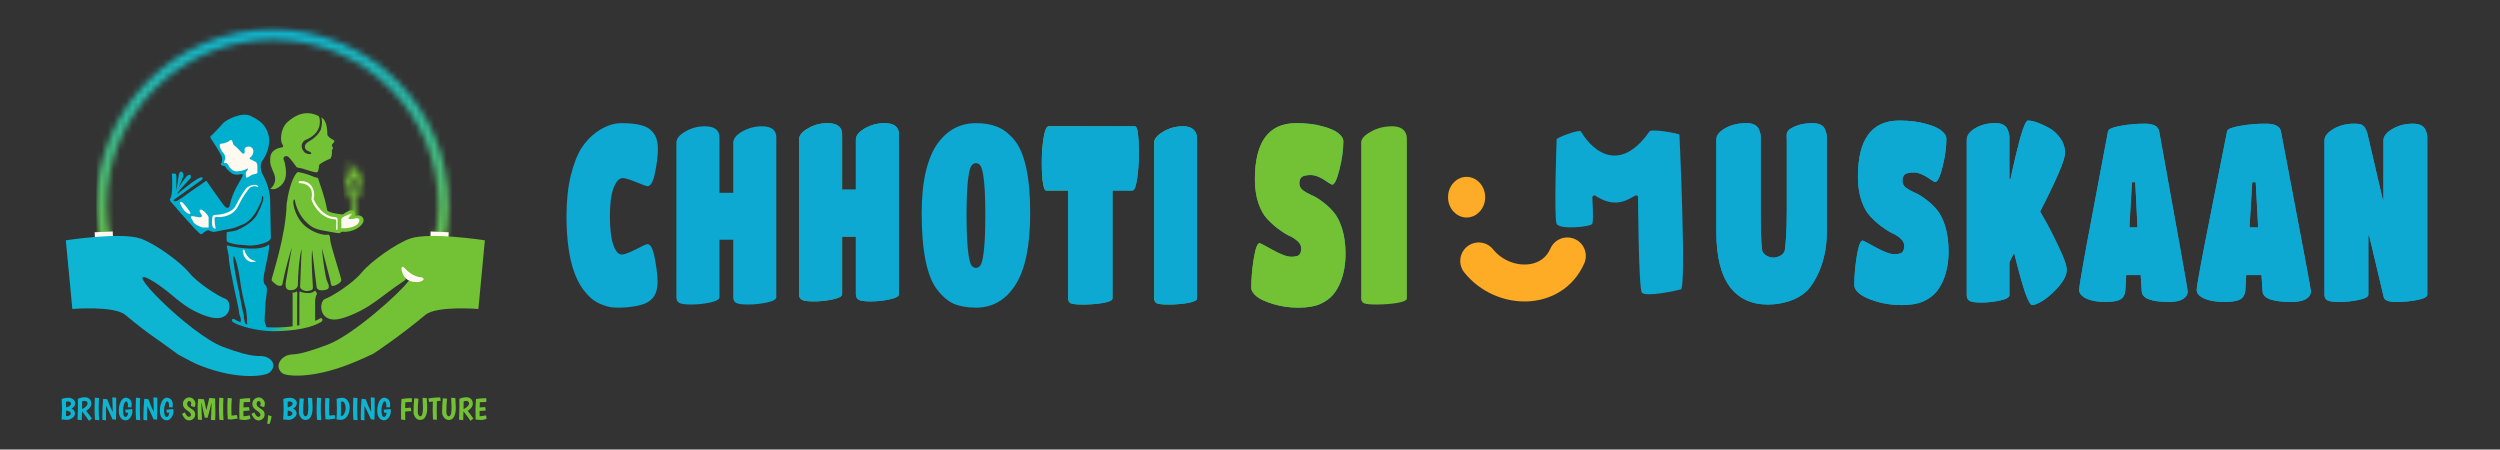 <svg width="406" height="73" viewBox="0 0 406 73" fill="none" xmlns="http://www.w3.org/2000/svg">
<rect x="0" y="0" width="406" height="73" fill="#333333" stroke="none"/>
<path d="M384.619 47.853C384.619 48.206 384.091 48.492 383.036 48.709C381.998 48.927 380.96 49.035 379.922 49.035C378.884 49.035 378.22 48.94 377.931 48.75C377.641 48.56 377.497 48.261 377.497 47.853V22.82C377.497 22.141 377.982 21.516 378.952 20.945C379.939 20.374 381.053 20.089 382.296 20.089C382.738 20.089 383.07 20.116 383.291 20.17C383.87 20.306 384.278 20.891 384.517 21.924L386.967 32.442H387.07V22.82C387.07 22.141 387.555 21.516 388.525 20.945C389.495 20.374 390.601 20.089 391.843 20.089C392.915 20.089 393.596 20.415 393.885 21.067C394.09 21.529 394.192 21.951 394.192 22.331V47.853C394.192 48.206 393.664 48.492 392.609 48.709C391.571 48.927 390.422 49.035 389.163 49.035C387.92 49.035 387.24 48.777 387.121 48.261L384.746 38.231H384.619V47.853Z" fill="#0DA9D3"/>
<path d="M384.619 47.853C384.619 48.206 384.091 48.492 383.036 48.709C381.998 48.927 380.96 49.035 379.922 49.035C378.884 49.035 378.22 48.94 377.931 48.75C377.641 48.56 377.497 48.261 377.497 47.853V22.82C377.497 22.141 377.982 21.516 378.952 20.945C379.939 20.374 381.053 20.089 382.296 20.089C382.738 20.089 383.07 20.116 383.291 20.17C383.87 20.306 384.278 20.891 384.517 21.924L386.967 32.442H387.07V22.82C387.07 22.141 387.555 21.516 388.525 20.945C389.495 20.374 390.601 20.089 391.843 20.089C392.915 20.089 393.596 20.415 393.885 21.067C394.09 21.529 394.192 21.951 394.192 22.331V47.853C394.192 48.206 393.664 48.492 392.609 48.709C391.571 48.927 390.422 49.035 389.163 49.035C387.92 49.035 387.24 48.777 387.121 48.261L384.746 38.231H384.619V47.853Z" fill="#0DA9D3"/>
<path d="M364.654 46.956C364.619 47.744 364.352 48.288 363.853 48.587C363.371 48.886 362.492 49.035 361.218 49.035C359.943 49.035 358.875 48.859 358.014 48.505C357.17 48.125 356.748 47.649 356.748 47.078C356.748 46.426 357.515 42.267 359.047 34.603C360.58 26.911 361.459 22.481 361.683 21.312C361.769 20.959 362.458 20.673 363.75 20.456C365.059 20.211 366.454 20.089 367.935 20.089C369.433 20.089 370.26 20.497 370.415 21.312C373.671 38.381 375.298 47.051 375.298 47.323C375.298 47.595 375.195 47.867 374.988 48.138C374.506 48.736 373.55 49.035 372.12 49.035C369.072 49.035 367.513 48.465 367.444 47.323L367.263 44.673H364.783L364.654 46.956ZM366.721 36.927L366.333 29.588H365.765L365.326 36.927H366.721Z" fill="#0DA9D3"/>
<path d="M364.654 46.956C364.619 47.744 364.352 48.288 363.853 48.587C363.371 48.886 362.492 49.035 361.218 49.035C359.943 49.035 358.875 48.859 358.014 48.505C357.17 48.125 356.748 47.649 356.748 47.078C356.748 46.426 357.515 42.267 359.047 34.603C360.58 26.911 361.459 22.481 361.683 21.312C361.769 20.959 362.458 20.673 363.75 20.456C365.059 20.211 366.454 20.089 367.935 20.089C369.433 20.089 370.26 20.497 370.415 21.312C373.671 38.381 375.298 47.051 375.298 47.323C375.298 47.595 375.195 47.867 374.988 48.138C374.506 48.736 373.55 49.035 372.12 49.035C369.072 49.035 367.513 48.465 367.444 47.323L367.263 44.673H364.783L364.654 46.956ZM366.721 36.927L366.333 29.588H365.765L365.326 36.927H366.721Z" fill="#0DA9D3"/>
<path d="M345.17 46.956C345.137 47.744 344.884 48.288 344.409 48.587C343.951 48.886 343.117 49.035 341.906 49.035C340.695 49.035 339.68 48.859 338.862 48.505C338.061 48.125 337.66 47.649 337.66 47.078C337.66 46.426 338.388 42.267 339.844 34.603C341.3 26.911 342.135 22.481 342.348 21.312C342.429 20.959 343.084 20.673 344.311 20.456C345.555 20.211 346.88 20.089 348.287 20.089C349.711 20.089 350.496 20.497 350.644 21.312C353.736 38.381 355.282 47.051 355.282 47.323C355.282 47.595 355.184 47.867 354.988 48.138C354.53 48.736 353.622 49.035 352.263 49.035C349.367 49.035 347.886 48.465 347.821 47.323L347.649 44.673H345.293L345.17 46.956ZM347.134 36.927L346.766 29.588H346.226L345.808 36.927H347.134Z" fill="#0DA9D3"/>
<path d="M345.17 46.956C345.137 47.744 344.884 48.288 344.409 48.587C343.951 48.886 343.117 49.035 341.906 49.035C340.695 49.035 339.68 48.859 338.862 48.505C338.061 48.125 337.66 47.649 337.66 47.078C337.66 46.426 338.388 42.267 339.844 34.603C341.3 26.911 342.135 22.481 342.348 21.312C342.429 20.959 343.084 20.673 344.311 20.456C345.555 20.211 346.88 20.089 348.287 20.089C349.711 20.089 350.496 20.497 350.644 21.312C353.736 38.381 355.282 47.051 355.282 47.323C355.282 47.595 355.184 47.867 354.988 48.138C354.53 48.736 353.622 49.035 352.263 49.035C349.367 49.035 347.886 48.465 347.821 47.323L347.649 44.673H345.293L345.17 46.956ZM347.134 36.927L346.766 29.588H346.226L345.808 36.927H347.134Z" fill="#0DA9D3"/>
<path d="M326.326 47.938C326.326 48.295 325.813 48.583 324.787 48.802C323.778 49.022 322.768 49.132 321.759 49.132C320.75 49.132 320.105 49.035 319.823 48.843C319.542 48.651 319.401 48.35 319.401 47.938V22.709C319.401 21.996 319.865 21.364 320.791 20.816C321.734 20.267 322.818 19.993 324.042 19.993C325.052 19.993 325.705 20.322 326.003 20.98C326.218 21.447 326.326 21.872 326.326 22.256V29.047H326.524C326.524 28.91 326.773 27.771 327.269 25.631C328.212 21.598 328.899 19.581 329.329 19.581C330.14 19.581 331.281 19.979 332.754 20.775C333.465 21.159 334.077 21.721 334.59 22.462C335.103 23.175 335.36 23.971 335.36 24.849C335.36 25.398 335.021 26.468 334.342 28.059C333.68 29.623 332.671 31.722 331.314 34.356C331.629 34.905 332.026 35.605 332.506 36.455C332.985 37.306 333.622 38.582 334.417 40.283C335.227 41.957 335.633 43.15 335.633 43.864C335.633 44.577 335.244 45.414 334.466 46.374C333.689 47.307 332.861 48.075 331.984 48.679C331.108 49.255 330.454 49.543 330.024 49.543C329.742 49.543 329.354 48.843 328.857 47.444C328.377 46.017 327.79 43.891 327.095 41.065L326.326 42.588V47.938Z" fill="#0DA9D3"/>
<path d="M326.326 47.938C326.326 48.295 325.813 48.583 324.787 48.802C323.778 49.022 322.768 49.132 321.759 49.132C320.75 49.132 320.105 49.035 319.823 48.843C319.542 48.651 319.401 48.35 319.401 47.938V22.709C319.401 21.996 319.865 21.364 320.791 20.816C321.734 20.267 322.818 19.993 324.042 19.993C325.052 19.993 325.705 20.322 326.003 20.98C326.218 21.447 326.326 21.872 326.326 22.256V29.047H326.524C326.524 28.91 326.773 27.771 327.269 25.631C328.212 21.598 328.899 19.581 329.329 19.581C330.14 19.581 331.281 19.979 332.754 20.775C333.465 21.159 334.077 21.721 334.59 22.462C335.103 23.175 335.36 23.971 335.36 24.849C335.36 25.398 335.021 26.468 334.342 28.059C333.68 29.623 332.671 31.722 331.314 34.356C331.629 34.905 332.026 35.605 332.506 36.455C332.985 37.306 333.622 38.582 334.417 40.283C335.227 41.957 335.633 43.15 335.633 43.864C335.633 44.577 335.244 45.414 334.466 46.374C333.689 47.307 332.861 48.075 331.984 48.679C331.108 49.255 330.454 49.543 330.024 49.543C329.742 49.543 329.354 48.843 328.857 47.444C328.377 46.017 327.79 43.891 327.095 41.065L326.326 42.588V47.938Z" fill="#0DA9D3"/>
<path d="M314.419 47.447C313.913 48.05 313.203 48.557 312.291 48.968C311.396 49.351 310.23 49.543 308.795 49.543C307.376 49.543 306.024 49.351 304.741 48.968C303.457 48.584 302.536 48.159 301.979 47.694C301.421 47.228 301.143 46.776 301.143 46.337C301.143 44.803 301.278 43.214 301.548 41.57C301.818 39.898 302.139 39.063 302.511 39.063C302.578 39.063 303.279 39.432 304.614 40.172C305.948 40.912 306.953 41.282 307.629 41.282C308.305 41.282 308.744 41.172 308.947 40.953C309.149 40.707 309.251 40.364 309.251 39.926C309.251 39.487 309.065 39.104 308.693 38.775C308.322 38.419 307.857 38.117 307.3 37.871C306.742 37.597 306.134 37.213 305.475 36.72C304.833 36.227 304.234 35.679 303.676 35.076C303.119 34.473 302.654 33.624 302.283 32.528C301.911 31.404 301.725 30.13 301.725 28.705C301.725 22.622 303.963 19.581 308.44 19.581C310.112 19.581 311.556 19.759 312.773 20.115C313.989 20.444 314.842 20.828 315.332 21.266C315.838 21.677 316.092 22.088 316.092 22.499C316.092 23.924 315.881 25.458 315.458 27.102C315.053 28.746 314.656 29.568 314.267 29.568C314.2 29.568 313.98 29.445 313.609 29.198C312.494 28.404 311.565 28.007 310.822 28.007C310.095 28.007 309.597 28.116 309.327 28.335C309.073 28.555 308.947 28.897 308.947 29.363C308.947 29.801 309.132 30.171 309.504 30.473C309.876 30.747 310.332 31.007 310.872 31.253C311.43 31.473 312.029 31.829 312.671 32.322C313.33 32.788 313.938 33.35 314.495 34.007C315.053 34.637 315.517 35.542 315.889 36.72C316.261 37.898 316.446 39.268 316.446 40.83C316.446 42.474 316.185 43.967 315.661 45.31C315.34 46.132 314.926 46.844 314.419 47.447Z" fill="#0DA9D3"/>
<path d="M314.419 47.447C313.913 48.05 313.203 48.557 312.291 48.968C311.396 49.351 310.23 49.543 308.795 49.543C307.376 49.543 306.024 49.351 304.741 48.968C303.457 48.584 302.536 48.159 301.979 47.694C301.421 47.228 301.143 46.776 301.143 46.337C301.143 44.803 301.278 43.214 301.548 41.57C301.818 39.898 302.139 39.063 302.511 39.063C302.578 39.063 303.279 39.432 304.614 40.172C305.948 40.912 306.953 41.282 307.629 41.282C308.305 41.282 308.744 41.172 308.947 40.953C309.149 40.707 309.251 40.364 309.251 39.926C309.251 39.487 309.065 39.104 308.693 38.775C308.322 38.419 307.857 38.117 307.3 37.871C306.742 37.597 306.134 37.213 305.475 36.72C304.833 36.227 304.234 35.679 303.676 35.076C303.119 34.473 302.654 33.624 302.283 32.528C301.911 31.404 301.725 30.13 301.725 28.705C301.725 22.622 303.963 19.581 308.44 19.581C310.112 19.581 311.556 19.759 312.773 20.115C313.989 20.444 314.842 20.828 315.332 21.266C315.838 21.677 316.092 22.088 316.092 22.499C316.092 23.924 315.881 25.458 315.458 27.102C315.053 28.746 314.656 29.568 314.267 29.568C314.2 29.568 313.98 29.445 313.609 29.198C312.494 28.404 311.565 28.007 310.822 28.007C310.095 28.007 309.597 28.116 309.327 28.335C309.073 28.555 308.947 28.897 308.947 29.363C308.947 29.801 309.132 30.171 309.504 30.473C309.876 30.747 310.332 31.007 310.872 31.253C311.43 31.473 312.029 31.829 312.671 32.322C313.33 32.788 313.938 33.35 314.495 34.007C315.053 34.637 315.517 35.542 315.889 36.72C316.261 37.898 316.446 39.268 316.446 40.83C316.446 42.474 316.185 43.967 315.661 45.31C315.34 46.132 314.926 46.844 314.419 47.447Z" fill="#0DA9D3"/>
<path d="M296.668 37.697C296.668 41.63 295.469 44.579 294.039 46.546C292.626 48.485 289.813 49.454 287.108 49.454C284.421 49.454 282.353 48.485 280.906 46.546C279.458 44.579 278.735 41.63 278.735 37.697V22.663C278.735 21.98 279.217 21.366 280.182 20.819C281.164 20.273 282.301 20 283.594 20C284.627 20 285.299 20.314 285.609 20.942C285.833 21.434 285.945 21.857 285.945 22.212V34.42C285.945 37.506 286.017 39.554 286.155 40.565C286.31 41.548 287.528 41.837 288.01 41.837C288.492 41.837 289.744 41.521 289.865 40.565C290.003 39.581 290.175 37.588 290.175 34.42V22.704C290.175 22.021 289.94 21.366 290.904 20.819C291.887 20.273 293.015 20 294.29 20C295.375 20 296.065 20.314 296.358 20.942C296.564 21.434 296.668 21.857 296.668 22.212V37.697Z" fill="#0DA9D3"/>
<path d="M296.668 37.697C296.668 41.63 295.469 44.579 294.039 46.546C292.626 48.485 289.813 49.454 287.108 49.454C284.421 49.454 282.353 48.485 280.906 46.546C279.458 44.579 278.735 41.63 278.735 37.697V22.663C278.735 21.98 279.217 21.366 280.182 20.819C281.164 20.273 282.301 20 283.594 20C284.627 20 285.299 20.314 285.609 20.942C285.833 21.434 285.945 21.857 285.945 22.212V34.42C285.945 37.506 286.017 39.554 286.155 40.565C286.31 41.548 287.528 41.837 288.01 41.837C288.492 41.837 289.744 41.521 289.865 40.565C290.003 39.581 290.175 37.588 290.175 34.42V22.704C290.175 22.021 289.94 21.366 290.904 20.819C291.887 20.273 293.015 20 294.29 20C295.375 20 296.065 20.314 296.358 20.942C296.564 21.434 296.668 21.857 296.668 22.212V37.697Z" fill="#0DA9D3"/>
<path d="M252.798 22.628C252.798 22.628 252.334 35.324 252.798 36.34C253.262 37.355 258.363 36.847 258.595 36.34C258.827 35.832 258.595 32.023 258.595 32.023C258.524 31.944 258.88 31.616 259.059 31.769C262.116 33.764 263.99 32.676 265.525 31.785L265.551 31.769C265.76 31.614 266.133 31.925 266.015 32.023C266.015 32.023 266.098 46.75 266.636 47.512C267.174 48.274 272.044 47.258 272.971 47.004C273.899 46.75 272.739 21.866 272.739 21.866C272.781 21.698 268.152 20.846 267.87 21.359C263.362 27.799 259.038 25.162 256.74 21.358C256.505 20.94 252.71 22.396 252.798 22.628Z" fill="#0DA9D3"/>
<path d="M240.143 42.376C244.011 47.19 251.991 47.373 254.537 41.565" stroke="#FEAB25" stroke-width="6" stroke-linecap="round"/>
<path d="M228.475 48.477C228.475 48.776 227.934 49.02 226.852 49.21C225.771 49.373 224.681 49.454 223.581 49.454C222.5 49.454 221.808 49.386 221.507 49.251C221.205 49.088 221.055 48.83 221.055 48.477V23.154C221.055 22.557 221.569 21.974 222.597 21.404C223.626 20.806 224.778 20.508 226.055 20.508C227.189 20.508 227.934 20.874 228.289 21.607C228.413 21.878 228.475 22.15 228.475 22.421V48.477Z" fill="#73C134"/>
<path d="M216.488 47.866C215.981 48.469 215.272 48.976 214.359 49.387C213.464 49.77 212.299 49.962 210.863 49.962C209.444 49.962 208.093 49.77 206.809 49.387C205.525 49.003 204.605 48.578 204.047 48.113C203.49 47.647 203.211 47.195 203.211 46.756C203.211 45.222 203.346 43.633 203.616 41.989C203.887 40.317 204.208 39.481 204.579 39.481C204.647 39.481 205.348 39.851 206.682 40.591C208.017 41.331 209.022 41.701 209.697 41.701C210.373 41.701 210.812 41.591 211.015 41.372C211.218 41.126 211.319 40.783 211.319 40.345C211.319 39.906 211.133 39.523 210.762 39.194C210.39 38.838 209.925 38.536 209.368 38.29C208.811 38.016 208.202 37.632 207.544 37.139C206.902 36.646 206.302 36.098 205.745 35.495C205.187 34.892 204.723 34.043 204.351 32.947C203.98 31.823 203.794 30.549 203.794 29.124C203.794 23.041 206.032 20 210.508 20C212.18 20 213.625 20.178 214.841 20.534C216.057 20.863 216.91 21.247 217.4 21.685C217.907 22.096 218.16 22.507 218.16 22.918C218.16 24.343 217.949 25.877 217.527 27.521C217.121 29.165 216.724 29.987 216.336 29.987C216.268 29.987 216.049 29.864 215.677 29.617C214.562 28.823 213.633 28.425 212.89 28.425C212.164 28.425 211.665 28.535 211.395 28.754C211.142 28.974 211.015 29.316 211.015 29.782C211.015 30.22 211.201 30.59 211.572 30.892C211.944 31.166 212.4 31.426 212.941 31.672C213.498 31.892 214.098 32.248 214.74 32.741C215.398 33.207 216.006 33.769 216.564 34.426C217.121 35.056 217.586 35.961 217.957 37.139C218.329 38.317 218.515 39.687 218.515 41.249C218.515 42.893 218.253 44.386 217.729 45.729C217.408 46.551 216.995 47.263 216.488 47.866Z" fill="url(#paint0_linear_282_1048)"/>
<path d="M216.488 47.866C215.981 48.469 215.272 48.976 214.359 49.387C213.464 49.77 212.299 49.962 210.863 49.962C209.444 49.962 208.093 49.77 206.809 49.387C205.525 49.003 204.605 48.578 204.047 48.113C203.49 47.647 203.211 47.195 203.211 46.756C203.211 45.222 203.346 43.633 203.616 41.989C203.887 40.317 204.208 39.481 204.579 39.481C204.647 39.481 205.348 39.851 206.682 40.591C208.017 41.331 209.022 41.701 209.697 41.701C210.373 41.701 210.812 41.591 211.015 41.372C211.218 41.126 211.319 40.783 211.319 40.345C211.319 39.906 211.133 39.523 210.762 39.194C210.39 38.838 209.925 38.536 209.368 38.29C208.811 38.016 208.202 37.632 207.544 37.139C206.902 36.646 206.302 36.098 205.745 35.495C205.187 34.892 204.723 34.043 204.351 32.947C203.98 31.823 203.794 30.549 203.794 29.124C203.794 23.041 206.032 20 210.508 20C212.18 20 213.625 20.178 214.841 20.534C216.057 20.863 216.91 21.247 217.4 21.685C217.907 22.096 218.16 22.507 218.16 22.918C218.16 24.343 217.949 25.877 217.527 27.521C217.121 29.165 216.724 29.987 216.336 29.987C216.268 29.987 216.049 29.864 215.677 29.617C214.562 28.823 213.633 28.425 212.89 28.425C212.164 28.425 211.665 28.535 211.395 28.754C211.142 28.974 211.015 29.316 211.015 29.782C211.015 30.22 211.201 30.59 211.572 30.892C211.944 31.166 212.4 31.426 212.941 31.672C213.498 31.892 214.098 32.248 214.74 32.741C215.398 33.207 216.006 33.769 216.564 34.426C217.121 35.056 217.586 35.961 217.957 37.139C218.329 38.317 218.515 39.687 218.515 41.249C218.515 42.893 218.253 44.386 217.729 45.729C217.408 46.551 216.995 47.263 216.488 47.866Z" fill="#73C134"/>
<path d="M194.399 48.477C194.399 48.776 193.892 49.02 192.878 49.21C191.864 49.373 190.842 49.454 189.811 49.454C188.797 49.454 188.149 49.386 187.866 49.251C187.584 49.088 187.442 48.83 187.442 48.477V23.154C187.442 22.557 187.924 21.974 188.889 21.404C189.853 20.806 190.933 20.508 192.13 20.508C193.194 20.508 193.892 20.874 194.224 21.607C194.341 21.878 194.399 22.15 194.399 22.421V48.477Z" fill="url(#paint1_linear_282_1048)"/>
<path d="M194.399 48.477C194.399 48.776 193.892 49.02 192.878 49.21C191.864 49.373 190.842 49.454 189.811 49.454C188.797 49.454 188.149 49.386 187.866 49.251C187.584 49.088 187.442 48.83 187.442 48.477V23.154C187.442 22.557 187.924 21.974 188.889 21.404C189.853 20.806 190.933 20.508 192.13 20.508C193.194 20.508 193.892 20.874 194.224 21.607C194.341 21.878 194.399 22.15 194.399 22.421V48.477Z" fill="#0DA9D3"/>
<path d="M180.667 48.476C180.667 48.775 180.134 49.019 179.067 49.21C178.018 49.373 176.96 49.454 175.893 49.454C174.844 49.454 174.173 49.386 173.88 49.25C173.605 49.087 173.467 48.829 173.467 48.476V30.945H169.88C169.691 30.945 169.528 30.564 169.39 29.803C169.252 29.042 169.184 27.914 169.184 26.419C169.184 24.897 169.287 23.538 169.493 22.342C169.7 21.119 169.975 20.508 170.319 20.508H184.28C184.538 20.508 184.71 20.888 184.796 21.649C184.9 22.41 184.951 23.511 184.951 24.952C184.951 26.392 184.857 27.751 184.667 29.029C184.478 30.306 184.22 30.945 183.893 30.945H180.667V48.476Z" fill="url(#paint2_linear_282_1048)"/>
<path d="M180.667 48.476C180.667 48.775 180.134 49.019 179.067 49.21C178.018 49.373 176.96 49.454 175.893 49.454C174.844 49.454 174.173 49.386 173.88 49.25C173.605 49.087 173.467 48.829 173.467 48.476V30.945H169.88C169.691 30.945 169.528 30.564 169.39 29.803C169.252 29.042 169.184 27.914 169.184 26.419C169.184 24.897 169.287 23.538 169.493 22.342C169.7 21.119 169.975 20.508 170.319 20.508H184.28C184.538 20.508 184.71 20.888 184.796 21.649C184.9 22.41 184.951 23.511 184.951 24.952C184.951 26.392 184.857 27.751 184.667 29.029C184.478 30.306 184.22 30.945 183.893 30.945H180.667V48.476Z" fill="#0DA9D3"/>
<path d="M158.492 49.962C157.11 49.962 155.921 49.757 154.922 49.346C153.94 48.907 153.033 48.14 152.201 47.044C150.521 44.879 149.68 40.728 149.68 34.591C149.68 32.015 149.905 29.768 150.354 27.85C150.82 25.932 151.461 24.411 152.276 23.288C153.874 21.096 155.945 20 158.492 20C159.806 20 160.946 20.192 161.911 20.575C162.893 20.959 163.817 21.658 164.682 22.672C166.429 24.754 167.303 28.727 167.303 34.591C167.303 39.851 166.512 43.728 164.932 46.222C163.351 48.715 161.204 49.962 158.492 49.962ZM157.668 42.934C157.867 43.318 158.142 43.509 158.492 43.509C158.841 43.509 159.116 43.318 159.315 42.934C159.515 42.523 159.681 41.673 159.814 40.386C159.948 39.071 160.014 37.248 160.014 34.919C160.014 32.59 159.948 30.796 159.814 29.535C159.681 28.275 159.515 27.453 159.315 27.069C159.116 26.686 158.841 26.494 158.492 26.494C158.142 26.494 157.867 26.686 157.668 27.069C157.468 27.453 157.302 28.275 157.169 29.535C157.035 30.796 156.969 32.59 156.969 34.919C156.969 37.248 157.035 39.071 157.169 40.386C157.302 41.673 157.468 42.523 157.668 42.934Z" fill="#0DA9D3"/>
<path d="M116.843 48.272C116.843 48.625 116.332 48.911 115.312 49.128C114.309 49.346 113.289 49.454 112.252 49.454C111.231 49.454 110.571 49.359 110.27 49.169C109.985 48.979 109.843 48.68 109.843 48.272V23.199C109.843 22.519 110.328 21.908 111.298 21.364C112.268 20.793 113.322 20.508 114.459 20.508C116.048 20.508 116.843 21.119 116.843 22.342V31.312H119.075V23.199C119.075 22.519 119.56 21.908 120.53 21.364C121.517 20.793 122.579 20.508 123.716 20.508C125.289 20.508 126.075 21.119 126.075 22.342V48.272C126.075 48.625 125.565 48.911 124.544 49.128C123.524 49.346 122.504 49.454 121.484 49.454C120.464 49.454 119.803 49.359 119.502 49.169C119.218 48.979 119.075 48.68 119.075 48.272V38.936H116.843V48.272Z" fill="#0DA9D3"/>
<path d="M136.761 47.764C136.761 48.117 136.251 48.403 135.231 48.62C134.227 48.838 133.207 48.946 132.17 48.946C131.15 48.946 130.489 48.851 130.188 48.661C129.904 48.471 129.762 48.172 129.762 47.764V22.691C129.762 22.011 130.247 21.4 131.217 20.856C132.187 20.285 133.24 20 134.378 20C135.967 20 136.761 20.611 136.761 21.835V30.804H138.994V22.691C138.994 22.011 139.479 21.4 140.449 20.856C141.436 20.285 142.498 20 143.635 20C145.207 20 145.993 20.611 145.993 21.835V47.764C145.993 48.117 145.483 48.403 144.463 48.62C143.443 48.838 142.422 48.946 141.402 48.946C140.382 48.946 139.721 48.851 139.42 48.661C139.136 48.471 138.994 48.172 138.994 47.764V38.428H136.761V47.764Z" fill="url(#paint3_linear_282_1048)"/>
<path d="M136.761 47.764C136.761 48.117 136.251 48.403 135.231 48.62C134.227 48.838 133.207 48.946 132.17 48.946C131.15 48.946 130.489 48.851 130.188 48.661C129.904 48.471 129.762 48.172 129.762 47.764V22.691C129.762 22.011 130.247 21.4 131.217 20.856C132.187 20.285 133.24 20 134.378 20C135.967 20 136.761 20.611 136.761 21.835V30.804H138.994V22.691C138.994 22.011 139.479 21.4 140.449 20.856C141.436 20.285 142.498 20 143.635 20C145.207 20 145.993 20.611 145.993 21.835V47.764C145.993 48.117 145.483 48.403 144.463 48.62C143.443 48.838 142.422 48.946 141.402 48.946C140.382 48.946 139.721 48.851 139.42 48.661C139.136 48.471 138.994 48.172 138.994 47.764V38.428H136.761V47.764Z" fill="#0DA9D3"/>
<path d="M104.724 49.304C104.06 49.551 103.379 49.715 102.682 49.798C102.001 49.907 101.329 49.962 100.665 49.962C100.018 49.962 99.511 49.935 99.146 49.88C98.798 49.825 98.333 49.688 97.752 49.469C97.171 49.25 96.64 48.948 96.158 48.565C95.677 48.181 95.162 47.619 94.615 46.88C94.083 46.14 93.635 45.263 93.27 44.249C92.423 41.893 92 38.851 92 35.125C92 32.632 92.232 30.426 92.697 28.508C93.179 26.59 93.751 25.11 94.415 24.069C95.096 23.028 95.868 22.192 96.731 21.562C98.125 20.521 99.528 20 100.939 20C102.964 20 104.417 20.274 105.296 20.822C105.695 21.069 106.052 21.452 106.367 21.973C106.682 22.493 106.84 23.247 106.84 24.233C106.84 25.22 106.691 26.466 106.392 27.973C106.11 29.48 105.695 30.234 105.147 30.234C104.981 30.234 104.367 30.015 103.304 29.576C102.242 29.138 101.52 28.919 101.138 28.919C100.557 28.919 100.059 29.453 99.644 30.522C99.246 31.59 99.047 33.111 99.047 35.084C99.047 37.057 99.221 38.591 99.57 39.687C99.935 40.783 100.408 41.331 100.989 41.331C101.404 41.331 102.151 41.057 103.23 40.509C104.325 39.934 104.964 39.646 105.147 39.646C105.662 39.646 106.06 40.427 106.342 41.989C106.641 43.55 106.79 44.811 106.79 45.77C106.79 46.729 106.608 47.496 106.243 48.072C105.894 48.62 105.388 49.031 104.724 49.304Z" fill="#0DA9D3"/>
<path d="M240.692 32.023C240.692 33.614 239.524 34.824 238.177 34.824C236.831 34.824 235.663 33.614 235.663 32.023C235.663 30.432 236.831 29.222 238.177 29.222C239.524 29.222 240.692 30.432 240.692 32.023Z" fill="#FDAC2A" stroke="#FEAB25"/>
<mask id="mask0_282_1048" style="mask-type:alpha" maskUnits="userSpaceOnUse" x="15" y="4" width="58" height="56">
<path fill-rule="evenodd" clip-rule="evenodd" d="M44.273 57.789C59.136 57.789 71.185 48.187 71.185 33.342C71.185 18.497 59.136 6.463 44.273 6.463C29.41 6.463 17.361 18.497 17.361 33.342C17.361 48.187 29.41 57.789 44.273 57.789ZM44.76 59.005C60.565 59.005 72.89 49.127 72.89 33.342C72.89 17.557 60.078 4.76 44.273 4.76C28.468 4.76 15.656 17.557 15.656 33.342C15.656 49.127 28.955 59.005 44.76 59.005Z" fill="black"/>
</mask>
<g mask="url(#mask0_282_1048)">
<rect x="16.158" y="4.708" width="57.926" height="40.124" fill="url(#paint4_linear_282_1048)" stroke="url(#paint5_linear_282_1048)"/>
</g>
<path d="M34.245 22.475C34.05 22.183 34.245 22.029 34.367 21.988C34.854 21.502 35.901 20.431 36.194 20.042C36.559 19.556 39.238 18.096 40.699 18.826C42.16 19.556 43.135 20.164 43.622 21.988C44.011 23.448 43.216 25.191 42.769 25.88C42.445 26.205 41.99 27.194 42.769 28.556C43.549 29.918 43.825 31.556 43.865 32.205L43.987 38.529C44.068 38.732 43.865 39.235 42.404 39.624C40.577 40.111 39.725 39.746 38.994 39.746C38.264 39.746 37.533 39.502 37.168 39.381C36.875 39.283 36.802 39.097 36.802 39.016V37.921C36.802 37.727 36.883 37.678 36.924 37.678C37.33 37.637 38.239 37.508 38.629 37.313C39.116 37.07 41.065 36.218 41.795 34.759C42.526 33.3 42.769 32.57 42.769 32.205C42.769 31.84 42.526 31.597 42.526 32.205C42.526 32.691 41.795 34.029 41.43 34.637C40.212 36.462 39.238 36.462 38.507 36.827C37.777 37.191 36.315 37.313 35.341 37.556C34.367 37.8 34.367 37.556 34.002 37.435C33.636 37.313 33.149 37.678 32.906 37.921C32.711 38.116 32.5 38.002 32.419 37.921L31.566 37.07L29.252 34.516C28.887 34.07 28.083 33.105 27.791 32.813C27.499 32.521 27.588 32.286 27.669 32.205C28.059 31.621 27.994 29.286 27.913 28.191H28.4C28.595 28.191 28.643 28.515 28.643 28.678V30.745C28.643 30.815 28.648 30.868 28.656 30.907L29.009 28.556C29.049 28.091 29.374 27.461 29.739 28.191C29.861 28.434 29.653 28.972 29.496 29.286C29.425 29.427 29.147 30.157 28.928 30.688C29.384 29.865 30.162 28.606 30.592 28.434C31.079 28.24 31.038 28.678 30.957 28.921C30.348 29.57 29.082 30.94 28.887 31.232C28.692 31.524 28.887 31.434 29.009 31.353C30.024 30.502 32.175 28.799 32.662 28.799C33.149 28.799 32.865 29.124 32.662 29.286C31.363 30.218 28.692 32.132 28.4 32.326C28.035 32.57 28.156 32.691 28.522 32.691C28.814 32.691 30.267 31.637 30.957 31.11C31.728 30.583 33.295 29.505 33.393 29.407C33.49 29.31 33.596 29.448 33.636 29.529C34.286 30.462 35.731 32.521 36.315 33.3C36.9 34.078 37.208 33.705 37.289 33.421C37.777 30.989 39.116 29.286 39.36 28.678C39.554 28.191 39.197 28.232 38.994 28.313C38.832 28.353 38.41 28.41 38.02 28.313C37.533 28.191 36.802 27.461 36.681 27.218C36.583 27.024 36.478 26.975 36.437 26.975C35.706 26.853 35.828 26.61 35.95 26.488C36.072 26.367 36.072 26.002 36.072 25.637C36.072 25.272 34.489 22.84 34.245 22.475Z" fill="#00AFCE"/>
<path d="M43.622 39.746C42.258 40.816 38.588 40.273 36.924 39.867C36.628 39.798 37.168 41.084 37.168 41.935C37.168 42.616 37.736 45.462 38.02 46.8C38.223 47.692 38.653 49.622 38.751 50.205C38.873 50.935 38.807 50.84 38.873 51.057C38.935 51.265 39.116 51.665 39.116 51.908C39.116 52.07 39.092 52.419 38.994 52.516C38.873 52.638 39.603 52.76 39.847 52.881C40.042 52.978 39.928 52.678 39.847 52.516C39.766 52.395 39.725 52.395 39.725 52.176C39.725 52.038 39.684 51.876 39.643 51.795C39.603 51.754 39.603 51.495 39.603 51.3C39.603 51.105 39.522 50.895 39.481 50.814L38.751 47.043C38.467 45.786 37.898 43.005 37.898 41.935C37.898 40.597 38.751 43.516 38.994 45.584C39.189 47.238 39.725 49.435 39.968 50.327L40.09 51.422C40.09 51.543 40.121 51.697 40.121 51.795C40.121 51.869 40.121 51.963 40.121 52.033C40.121 52.033 40.106 52.295 40.121 52.392C40.149 52.573 40.24 53.466 40.24 52.988C40.24 53.232 40.358 52.906 40.456 53.003C40.577 53.124 42.282 53.489 42.891 53.489C43.5 53.489 43.256 53.368 43.256 53.124C43.256 52.93 43.094 52.557 43.013 52.395C42.986 52.272 42.986 52.131 42.986 52.033C42.986 51.914 42.986 51.955 42.986 51.914C42.986 51.817 42.986 51.807 42.986 51.675C42.986 51.556 42.986 51.675 42.986 51.556C43.026 50.421 43.105 50.004 43.105 49.407C43.105 48.547 43.645 46.708 43.105 46.303C42.628 45.945 42.747 44.99 43.256 42.722C43.766 40.454 43.784 39.624 43.622 39.746Z" fill="#00AFCE"/>
<path d="M29.496 32.813C29.204 32.716 29.212 32.935 29.252 33.056C29.415 33.462 29.886 34.345 30.47 34.637C31.055 34.929 30.957 34.597 30.835 34.394C30.511 33.908 29.788 32.91 29.496 32.813Z" fill="#FFF9F0"/>
<path d="M31.444 35.124C30.86 35.026 30.957 35.327 31.079 35.489C31.119 35.529 31.249 35.708 31.444 36.097C31.639 36.486 32.5 36.827 32.906 36.948H33.88V35.245C33.758 35.002 33.393 34.443 32.906 34.151C32.419 33.859 32.339 34.19 32.461 34.433L32.784 35.002C32.824 35.043 32.857 35.148 32.662 35.245C32.419 35.367 32.175 35.245 31.444 35.124Z" fill="#FFF9F0"/>
<path d="M34.732 37.07C35.122 37.264 35.016 36.989 34.976 36.827C34.931 36.646 34.854 36.097 34.854 35.61C34.854 35.209 35.097 35.205 35.219 35.245C36.031 35.327 37.85 35.099 38.629 33.543C39.603 31.597 40.09 31.11 40.456 30.624C40.748 30.235 41.308 30.218 41.552 30.259C41.714 30.34 42.014 30.453 41.917 30.259C41.819 30.064 41.552 30.016 41.43 30.016C41.186 30.016 40.602 30.088 40.212 30.38C39.725 30.745 38.873 32.205 38.264 33.421C37.655 34.637 35.706 34.881 35.097 34.881C34.61 34.881 34.489 35.124 34.489 35.245C34.407 35.773 34.343 36.875 34.732 37.07Z" fill="#FFF9F0"/>
<path d="M39.481 40.597C39.384 40.694 39.441 40.962 39.481 41.084C39.676 42.154 40.456 42.502 40.821 42.543C41.267 42.543 41.966 42.494 41.186 42.3C40.212 42.056 39.725 40.84 39.725 40.719C39.725 40.597 39.603 40.475 39.481 40.597Z" fill="#FFF9F0"/>
<path d="M36.559 25.88C36.599 25.678 36.608 25.199 36.315 24.907C36.023 24.615 35.747 24.056 35.706 23.813C35.706 23.813 35.585 23.326 35.95 23.326C36.315 23.326 37.046 23.083 37.289 22.84C37.655 22.475 37.777 23.083 37.777 23.083C37.898 23.326 37.752 23.399 38.142 23.691C38.532 23.983 39.075 24.623 39.36 24.907C39.522 24.988 39.822 25.005 39.725 24.421C39.627 23.837 40.253 23.772 40.577 23.813C41.552 24.177 41.065 25.272 40.699 25.515C40.407 25.71 40.577 25.84 40.699 25.88L41.43 26.245C41.819 26.343 41.836 27.096 41.795 27.461V28.07C41.795 28.191 41.308 28.313 41.186 28.313C41.089 28.313 40.902 28.394 40.821 28.434C40.139 28.921 39.968 28.88 39.968 28.799C39.847 27.826 39.968 27.948 40.212 27.583C40.407 27.291 40.131 27.38 39.968 27.461L39.725 27.583C39.522 27.664 38.97 27.826 38.385 27.826C37.801 27.826 37.33 27.259 37.168 26.975C37.087 26.772 36.851 26.391 36.559 26.488C36.267 26.586 36.437 26.123 36.559 25.88Z" fill="#FFF9F0"/>
<path d="M46.548 33.126C46.45 38.283 44.112 45.046 44.112 45.41C44.073 45.642 44.376 45.795 44.599 46.019C44.965 46.383 45.452 46.505 45.695 46.383C45.898 46.282 45.901 45.973 45.939 45.775C46.329 43.732 47.075 41.194 47.4 40.181L46.548 45.046C46.426 45.775 46.061 47.016 47.035 47.113C48.009 47.211 48.374 46.627 48.374 46.262C48.374 44.647 48.618 41.64 48.983 40.424C48.902 42.41 48.74 46.408 48.74 46.505C48.74 46.748 48.74 46.748 48.862 46.87C49.47 47.478 50.201 47.235 50.566 47.113C50.859 47.016 50.822 46.676 50.81 46.505C50.566 43.1 50.607 41.113 50.688 40.545C50.891 42.289 51.321 45.946 51.419 46.627C51.516 47.308 52.596 47.194 53.124 46.992C53.489 46.851 53.489 46.383 53.124 45.654C52.845 45.096 52.393 41.924 52.271 40.302C52.758 42.127 53.733 45.824 53.733 46.019C53.733 46.14 53.814 46.343 53.854 46.383C54.22 46.627 55.437 45.897 55.437 45.532C55.437 45.094 53.611 39.694 53.611 38.843C53.611 38.162 53.367 38.072 53.245 38.113C52.799 38.194 51.516 38.089 49.958 37.018C48.009 35.681 47.522 33.126 47.644 32.64C47.741 32.251 47.847 32.397 47.887 32.518C47.968 33.126 48.399 34.635 49.47 35.802C50.81 37.262 51.541 37.262 53.489 37.627C55.437 37.991 55.194 37.87 55.316 37.748C55.413 37.651 55.6 37.627 55.681 37.627C55.925 37.667 56.606 37.675 57.386 37.383C58.36 37.018 59.334 36.167 58.969 35.437C58.677 34.853 57.954 34.951 57.629 35.072C57.711 34.91 57.776 34.513 57.386 34.221C56.996 33.929 56.087 34.505 55.681 34.829C53.635 34.635 53.124 34.261 53.124 34.099C52.758 31.91 51.906 29.842 51.784 29.356C51.687 28.967 51.662 28.869 51.541 28.869C51.175 28.869 50.323 28.383 49.349 28.14C48.569 27.945 48.374 27.896 48.253 28.018C47.279 28.991 46.71 31.829 46.548 33.126Z" fill="#73C134"/>
<path d="M48.131 47.356C47.936 47.551 47.644 47.519 47.522 47.478C47.484 47.468 47.506 47.555 47.522 47.6V53.073L47.4 53.438L48.253 53.073V48.33C48.293 47.924 48.326 47.162 48.131 47.356Z" fill="#73C134"/>
<path d="M48.74 47.356C48.642 47.356 48.618 47.438 48.618 47.478V53.316L51.175 52.586V49.059C51.175 48.451 51.297 48.086 51.419 47.843C51.541 47.6 51.419 47.6 51.297 47.356C51.2 47.162 51.013 47.275 50.932 47.356C50.737 47.551 50.282 47.6 50.079 47.6C49.105 47.6 48.862 47.356 48.74 47.356Z" fill="#73C134"/>
<path d="M51.336 27.991C51.701 27.991 51.701 27.626 51.701 27.626C51.701 27.626 51.823 27.139 51.823 26.857C51.823 26.575 53.041 26.006 53.649 25.762C53.942 25.373 53.934 24.708 53.893 24.425C54.258 23.938 53.893 23.817 53.893 23.573C53.893 23.33 54.624 22.965 54.136 22.722C53.606 22.457 53.203 22.114 53.162 21.87C53.162 20.046 52.675 19.316 52.188 19.073C52.432 20.046 52.148 20.816 52.066 21.141C51.701 21.749 51.245 22.339 50.361 22.843C49.559 23.301 49.509 23.615 49.509 23.816C49.509 24.425 50.118 24.546 50.361 24.668C50.605 24.789 50.605 25.033 50.361 25.033C50.053 25.033 49.631 24.911 49.509 24.789C48.535 23.816 49.142 22.925 49.631 22.722C51.092 22.114 51.945 21.141 51.945 19.803C51.945 19.722 51.945 18.951 51.701 18.83C49.655 17.808 47.926 18.708 46.708 19.803C45.477 20.909 45.49 22.965 45.856 23.451C46.148 23.841 45.897 23.938 45.734 23.938C45.247 24.019 44.029 24.303 43.907 25.519C43.786 26.735 44.029 27.017 44.516 28.234C45.004 29.45 44.354 30.301 43.907 30.666C44.029 30.666 44.273 30.788 44.76 30.666C45.612 30.301 46.099 29.762 46.343 28.925C46.587 28.088 46.343 26.492 46.099 26.006C45.856 25.519 46.343 25.237 46.708 25.398C47.074 25.558 48.048 27.017 48.17 27.139C48.291 27.261 48.779 27.261 49.144 27.382C49.509 27.504 50.971 27.991 51.336 27.991Z" fill="#73C134"/>
<path d="M55.434 37.074V35.614C55.434 35.249 56.286 35.006 56.774 34.763C57.163 34.568 57.179 34.763 57.139 34.884L56.652 35.371C56.571 35.493 56.627 35.687 57.504 35.493C58.381 35.298 58.438 35.655 58.357 35.857C58.162 36.928 56.327 37.114 55.434 37.074Z" fill="#FFF9F0"/>
<path d="M50.563 32.329C51.05 30.14 49.453 29.743 48.618 29.743C48.498 29.743 48.41 29.458 48.618 29.433C50.647 29.186 51.294 31.113 50.928 32.33C51.781 34.276 53.243 35.18 54.109 35.221C54.703 35.249 54.825 35.389 54.825 35.59L54.825 36.952C54.825 37.56 54.574 37.441 54.581 37.074C54.648 35.59 54.615 35.629 54.338 35.614C52.07 35.491 50.772 33.195 50.563 32.329Z" fill="#FFF9F0"/>
<mask id="mask1_282_1048" style="mask-type:alpha" maskUnits="userSpaceOnUse" x="56" y="26" width="3" height="11">
<path d="M56.995 34.929C57.198 33.69 57.08 32.778 56.995 32.477H57.88C57.627 32.735 57.754 33.897 57.88 34.929C57.981 35.756 57.754 36.048 57.627 36.091C57.332 36.22 56.793 36.169 56.995 34.929Z" fill="#18B6C2"/>
<path d="M57.88 32.348H56.995C56.953 32.348 56.869 32.322 56.869 32.218C56.869 32.115 56.953 32.089 56.995 32.089H57.88C57.922 32.089 58.006 32.115 58.006 32.218C58.006 32.322 57.922 32.348 57.88 32.348Z" fill="#18B6C2"/>
<path d="M58.133 31.831H56.743C56.743 31.702 56.692 31.444 56.49 31.444C56.288 31.444 56.322 31.186 56.364 31.057H58.512C58.554 31.186 58.588 31.444 58.385 31.444C58.183 31.444 58.133 31.702 58.133 31.831Z" fill="#18B6C2"/>
<path d="M56.111 30.799C56.111 30.902 56.195 30.928 56.237 30.928H58.638C58.68 30.928 58.764 30.902 58.764 30.799C58.764 30.695 58.68 30.669 58.638 30.669H56.237C56.195 30.669 56.111 30.695 56.111 30.799Z" fill="#18B6C2"/>
<path d="M57.627 28.862L57.501 28.991C56.793 29.611 56.785 30.196 56.869 30.411C56.237 30.153 55.605 29.249 56.616 28.475C57.425 27.855 57.543 27.27 57.501 27.055C58.512 27.778 58.428 28.733 58.259 29.12C58.461 29.12 58.512 28.69 58.512 28.475L58.638 28.733C58.941 29.972 58.175 30.368 57.754 30.411C58.057 29.895 57.796 29.163 57.627 28.862Z" fill="#18B6C2"/>
<path d="M56.743 26.409C57.164 26.581 57.678 27.21 56.364 28.346C56.701 28.002 57.248 27.132 56.743 26.409Z" fill="#18B6C2"/>
<path d="M56.995 34.929C57.198 33.69 57.08 32.778 56.995 32.477H57.88C57.627 32.735 57.754 33.897 57.88 34.929C57.981 35.756 57.754 36.048 57.627 36.091C57.332 36.22 56.793 36.169 56.995 34.929Z" stroke="#18B6C2" stroke-width="0.1"/>
<path d="M57.88 32.348H56.995C56.953 32.348 56.869 32.322 56.869 32.218C56.869 32.115 56.953 32.089 56.995 32.089H57.88C57.922 32.089 58.006 32.115 58.006 32.218C58.006 32.322 57.922 32.348 57.88 32.348Z" stroke="#18B6C2" stroke-width="0.1"/>
<path d="M58.133 31.831H56.743C56.743 31.702 56.692 31.444 56.49 31.444C56.288 31.444 56.322 31.186 56.364 31.057H58.512C58.554 31.186 58.588 31.444 58.385 31.444C58.183 31.444 58.133 31.702 58.133 31.831Z" stroke="#18B6C2" stroke-width="0.1"/>
<path d="M56.111 30.799C56.111 30.902 56.195 30.928 56.237 30.928H58.638C58.68 30.928 58.764 30.902 58.764 30.799C58.764 30.695 58.68 30.669 58.638 30.669H56.237C56.195 30.669 56.111 30.695 56.111 30.799Z" stroke="#18B6C2" stroke-width="0.1"/>
<path d="M57.627 28.862L57.501 28.991C56.793 29.611 56.785 30.196 56.869 30.411C56.237 30.153 55.605 29.249 56.616 28.475C57.425 27.855 57.543 27.27 57.501 27.055C58.512 27.778 58.428 28.733 58.259 29.12C58.461 29.12 58.512 28.69 58.512 28.475L58.638 28.733C58.941 29.972 58.175 30.368 57.754 30.411C58.057 29.895 57.796 29.163 57.627 28.862Z" stroke="#18B6C2" stroke-width="0.1"/>
<path d="M56.743 26.409C57.164 26.581 57.678 27.21 56.364 28.346C56.701 28.002 57.248 27.132 56.743 26.409Z" stroke="#18B6C2" stroke-width="0.1"/>
</mask>
<g mask="url(#mask1_282_1048)">
<path d="M55.336 25.878H59.38V35.173L57.611 35.431C57.135 35.536 56.347 35.689 56.221 35.56C56.095 35.431 55.336 25.878 55.336 25.878Z" fill="#73C134"/>
</g>
<path d="M44.657 53.177C40.146 53.177 38.325 52.008 38.074 51.836C37.822 51.664 37.393 51.977 37.862 52.321C38.448 52.752 41.472 53.839 44.657 53.786C49.847 53.7 51.604 52.563 52.093 52.321C52.582 52.08 52.338 51.47 51.972 51.714C51.606 51.958 49.168 53.177 44.657 53.177Z" fill="url(#paint6_linear_282_1048)"/>
<path d="M69.92 38.092L72.846 38.214" stroke="#FFF9F0"/>
<path d="M46.726 57.688C47.917 57.331 47.762 58.012 53.19 55.981C57.343 54.427 65.111 47.419 66.305 45.677C66.483 45.484 67.219 45.468 66.384 45.269C66.293 45.276 65.752 44.297 65.891 45.332C65.891 45.451 65.518 45.693 65.261 45.862C61.848 48.11 60.117 50.16 55.885 51.591C51.654 53.022 51.706 48.923 52.778 48.552C53.85 48.181 57.278 46.049 58.734 44.262C60.189 42.474 64.351 39.516 66.611 38.739C69.802 37.642 78.744 39.026 78.744 39.026L77.689 50.175C77.689 50.175 70.899 49.621 69.083 51.136C64.942 54.589 60.892 57.286 60.627 57.444C60.362 57.601 57.925 58.686 56.726 59.15C50.344 61.627 46.38 61.061 45.833 60.604C44.566 59.547 45.534 58.044 46.726 57.688Z" fill="#73C134"/>
<path d="M15.397 38.214L18.323 38.092" stroke="#FFF9F0"/>
<path d="M43.091 57.933C41.899 57.576 41.673 58.378 36.244 56.346C30.816 54.315 19.095 42.388 24.54 45.498C28.089 47.525 29.331 49.919 33.562 51.35C37.793 52.781 37.728 48.925 36.656 48.553C35.584 48.182 32.156 46.051 30.701 44.263C29.245 42.476 25.084 39.517 22.823 38.74C19.632 37.643 10.691 39.028 10.691 39.028L11.746 50.176C11.746 50.176 18.535 49.622 20.352 51.137C24.492 54.59 24.913 54.568 28.929 57.567C30.719 58.519 31.388 58.932 32.587 59.396C38.969 61.872 43.179 60.992 43.726 60.536C44.993 59.478 44.283 58.29 43.091 57.933Z" fill="#0DB5D3"/>
<path d="M65.582 43.41C65.355 43.176 65.105 43.437 65.227 43.914C65.622 45.464 66.54 45.853 68.015 45.806C69.412 45.429 68.541 45.063 68.533 45.062C67.012 44.95 66.075 43.914 65.582 43.41Z" fill="#FFF9F0"/>
<path d="M77.242 68.134C77.228 67.606 77.222 67.106 77.222 66.635C77.222 66.163 77.248 65.55 77.302 64.795C77.874 64.708 78.432 64.664 78.977 64.664V65.281C78.599 65.281 78.248 65.293 77.924 65.316C77.91 65.691 77.902 65.978 77.898 66.178C78.153 66.142 78.453 66.12 78.801 66.113L78.896 66.665C78.672 66.668 78.336 66.693 77.888 66.74C77.888 67.141 77.89 67.43 77.894 67.608C78.184 67.584 78.532 67.534 78.936 67.457L79.022 68.009C78.737 68.139 78.402 68.204 78.014 68.204L77.242 68.134Z" fill="#73C134"/>
<path d="M74.543 68.159C74.586 67.357 74.608 66.641 74.608 66.013C74.608 65.385 74.606 64.972 74.603 64.775C74.97 64.601 75.353 64.514 75.751 64.514C76.045 64.514 76.291 64.608 76.488 64.795C76.688 64.982 76.789 65.246 76.789 65.587C76.789 65.981 76.51 66.361 75.951 66.725C76.255 67.106 76.566 67.526 76.884 67.984L76.403 68.34C76.192 68.022 75.814 67.504 75.269 66.785C75.26 67.3 75.244 67.783 75.224 68.234L74.543 68.159ZM75.284 66.444C75.532 66.327 75.743 66.184 75.916 66.013C76.09 65.839 76.177 65.682 76.177 65.542C76.177 65.401 76.135 65.293 76.052 65.216C75.971 65.139 75.865 65.101 75.731 65.101C75.597 65.101 75.45 65.129 75.29 65.186C75.29 65.751 75.288 66.17 75.284 66.444Z" fill="#73C134"/>
<path d="M72.487 66.936C72.487 67.109 72.525 67.265 72.602 67.402C72.679 67.539 72.769 67.608 72.873 67.608C72.98 67.608 73.065 67.561 73.129 67.467C73.192 67.374 73.237 67.25 73.264 67.096C73.311 66.825 73.334 66.513 73.334 66.159C73.334 65.801 73.312 65.278 73.269 64.589L73.951 64.659C73.998 65.348 74.021 65.816 74.021 66.063C74.021 66.311 74.018 66.484 74.011 66.585C74.004 66.682 73.991 66.795 73.971 66.926C73.951 67.056 73.924 67.178 73.891 67.292C73.857 67.405 73.812 67.519 73.755 67.633C73.698 67.746 73.632 67.843 73.555 67.923C73.384 68.107 73.152 68.199 72.858 68.199C72.567 68.199 72.318 68.069 72.111 67.808C71.903 67.547 71.8 67.257 71.8 66.936C71.8 66.23 71.838 65.478 71.915 64.679L72.597 64.745C72.523 65.477 72.487 66.207 72.487 66.936Z" fill="#73C134"/>
<path d="M70.317 68.124C70.283 67.532 70.267 67.017 70.267 66.58C70.267 66.138 70.277 65.679 70.297 65.201L69.685 65.286L69.575 64.704C69.902 64.648 70.227 64.606 70.547 64.579L71.485 64.529L71.58 65.085C71.396 65.096 71.189 65.111 70.959 65.131C70.939 65.612 70.928 66.053 70.928 66.454C70.928 66.855 70.935 67.43 70.948 68.179L70.317 68.124Z" fill="#73C134"/>
<path d="M67.845 66.936C67.845 67.109 67.883 67.265 67.96 67.402C68.037 67.539 68.127 67.608 68.231 67.608C68.338 67.608 68.423 67.561 68.486 67.467C68.55 67.374 68.595 67.25 68.622 67.096C68.669 66.825 68.692 66.513 68.692 66.159C68.692 65.801 68.67 65.278 68.627 64.589L69.309 64.659C69.355 65.348 69.379 65.816 69.379 66.063C69.379 66.311 69.376 66.484 69.369 66.585C69.362 66.682 69.349 66.795 69.329 66.926C69.309 67.056 69.282 67.178 69.249 67.292C69.215 67.405 69.17 67.519 69.113 67.633C69.056 67.746 68.989 67.843 68.913 67.923C68.742 68.107 68.51 68.199 68.216 68.199C67.925 68.199 67.676 68.069 67.469 67.808C67.261 67.547 67.158 67.257 67.158 66.936C67.158 66.23 67.196 65.478 67.273 64.679L67.955 64.745C67.881 65.477 67.845 66.207 67.845 66.936Z" fill="#73C134"/>
<path d="M66.883 64.664V65.281C66.508 65.281 66.157 65.293 65.83 65.316C65.823 65.413 65.817 65.585 65.81 65.833C65.806 66.077 65.803 66.227 65.8 66.284C66.174 66.234 66.475 66.209 66.702 66.209L66.803 66.76C66.428 66.77 66.092 66.794 65.795 66.83C65.795 67.352 65.802 67.811 65.815 68.209L65.138 68.134C65.131 67.593 65.128 67.089 65.128 66.625C65.128 66.16 65.155 65.55 65.208 64.795C65.78 64.708 66.338 64.664 66.883 64.664Z" fill="#73C134"/>
<path d="M62.73 66.123C62.744 66.057 62.75 65.948 62.75 65.797C62.75 65.644 62.725 65.503 62.675 65.376C62.625 65.246 62.551 65.181 62.455 65.181C62.337 65.181 62.224 65.333 62.114 65.637C62.003 65.938 61.948 66.262 61.948 66.61C61.948 66.954 61.982 67.225 62.048 67.422C62.115 67.616 62.214 67.713 62.344 67.713C62.475 67.713 62.573 67.653 62.64 67.532C62.707 67.412 62.757 67.235 62.791 67.001C62.67 67.001 62.541 67.013 62.404 67.036L62.299 66.54C62.603 66.519 62.984 66.483 63.442 66.429C63.462 66.603 63.472 66.762 63.472 66.906C63.472 67.049 63.429 67.228 63.342 67.442C63.258 67.656 63.131 67.845 62.961 68.009C62.794 68.172 62.61 68.254 62.409 68.254C62.062 68.254 61.783 68.119 61.572 67.848C61.365 67.577 61.261 67.195 61.261 66.7C61.261 66.336 61.306 65.995 61.397 65.677C61.487 65.36 61.621 65.099 61.798 64.895C61.975 64.691 62.177 64.589 62.404 64.589C62.625 64.589 62.832 64.669 63.026 64.83C63.126 64.913 63.207 65.034 63.267 65.191C63.33 65.345 63.362 65.507 63.362 65.677C63.362 65.848 63.347 66.013 63.317 66.174L62.73 66.123Z" fill="#0DB5D3"/>
<path d="M60.84 64.584L60.845 66.916C60.845 67.3 60.832 67.713 60.805 68.154L60.243 68.099C59.812 67.12 59.46 66.386 59.185 65.898C59.189 66.392 59.191 67.181 59.191 68.264L58.604 68.199C58.594 67.992 58.589 67.791 58.589 67.597C58.589 66.789 58.634 65.846 58.724 64.77L59.391 64.835C59.722 65.747 60.02 66.441 60.283 66.916C60.264 65.906 60.24 65.111 60.213 64.529L60.84 64.584Z" fill="#0DB5D3"/>
<path d="M58.053 64.644C58.023 65.172 58.007 65.767 58.007 66.429C58.007 67.091 58.029 67.694 58.073 68.239L57.396 68.179C57.352 67.497 57.331 66.882 57.331 66.334C57.331 65.782 57.346 65.199 57.376 64.584L58.053 64.644Z" fill="#0DB5D3"/>
<path d="M55.561 64.599C55.952 64.599 56.252 64.753 56.463 65.061C56.677 65.368 56.784 65.741 56.784 66.178C56.784 66.516 56.73 66.835 56.623 67.136C56.517 67.434 56.349 67.684 56.122 67.888C55.895 68.089 55.629 68.189 55.325 68.189C55.265 68.189 55.038 68.166 54.643 68.119C54.69 67.4 54.713 66.805 54.713 66.334C54.713 65.863 54.698 65.341 54.668 64.77C54.992 64.656 55.29 64.599 55.561 64.599ZM55.45 67.577C55.604 67.577 55.756 67.442 55.907 67.171C56.06 66.897 56.137 66.603 56.137 66.289C56.137 65.971 56.082 65.711 55.972 65.507C55.865 65.303 55.736 65.201 55.586 65.201C55.505 65.201 55.43 65.214 55.36 65.241C55.373 65.736 55.38 66.152 55.38 66.489C55.38 66.824 55.37 67.173 55.35 67.537C55.373 67.564 55.407 67.577 55.45 67.577Z" fill="#0DB5D3"/>
<path d="M52.85 68.084C52.806 67.395 52.785 66.765 52.785 66.194C52.785 65.619 52.803 65.097 52.84 64.629L53.507 64.689C53.456 65.264 53.431 65.814 53.431 66.339C53.431 66.864 53.44 67.25 53.456 67.497C53.577 67.481 53.873 67.447 54.344 67.397L54.444 67.979C54.194 68.009 53.839 68.059 53.381 68.129L52.85 68.084Z" fill="#0DB5D3"/>
<path d="M52.142 64.644C52.112 65.172 52.097 65.767 52.097 66.429C52.097 67.091 52.119 67.694 52.163 68.239L51.486 68.179C51.442 67.497 51.42 66.882 51.42 66.334C51.42 65.782 51.435 65.199 51.465 64.584L52.142 64.644Z" fill="#0DB5D3"/>
<path d="M49.229 66.936C49.229 67.109 49.267 67.265 49.344 67.402C49.421 67.539 49.511 67.608 49.615 67.608C49.722 67.608 49.807 67.561 49.871 67.467C49.934 67.374 49.979 67.25 50.006 67.096C50.053 66.825 50.076 66.513 50.076 66.159C50.076 65.801 50.054 65.278 50.011 64.589L50.693 64.659C50.74 65.348 50.763 65.816 50.763 66.063C50.763 66.311 50.76 66.484 50.753 66.585C50.746 66.682 50.733 66.795 50.713 66.926C50.693 67.056 50.666 67.178 50.633 67.292C50.599 67.405 50.554 67.519 50.497 67.633C50.441 67.746 50.374 67.843 50.297 67.923C50.126 68.107 49.894 68.199 49.6 68.199C49.309 68.199 49.06 68.069 48.853 67.808C48.646 67.547 48.542 67.257 48.542 66.936C48.542 66.23 48.58 65.478 48.657 64.679L49.339 64.745C49.266 65.477 49.229 66.207 49.229 66.936Z" fill="#0DB5D3"/>
<path d="M46.013 64.78C46.404 64.659 46.757 64.599 47.071 64.599C47.388 64.599 47.657 64.684 47.878 64.855C48.099 65.022 48.209 65.229 48.209 65.477C48.209 65.848 48.002 66.142 47.587 66.359C47.975 66.516 48.169 66.778 48.169 67.146C48.169 67.417 48.027 67.659 47.742 67.873C47.458 68.084 47.161 68.189 46.85 68.189C46.81 68.189 46.524 68.166 45.993 68.119C46.039 67.4 46.063 66.795 46.063 66.304C46.063 65.812 46.046 65.305 46.013 64.78ZM47.532 65.547C47.532 65.447 47.482 65.363 47.382 65.296C47.285 65.226 47.179 65.191 47.066 65.191C46.955 65.191 46.837 65.211 46.71 65.251C46.723 65.652 46.73 65.955 46.73 66.159C46.883 66.145 47.056 66.077 47.246 65.953C47.437 65.826 47.532 65.691 47.532 65.547ZM46.96 67.577C47.071 67.577 47.188 67.534 47.311 67.447C47.435 67.357 47.497 67.255 47.497 67.141C47.497 67.024 47.425 66.922 47.281 66.835C47.138 66.748 46.952 66.695 46.725 66.675C46.718 67.069 46.711 67.365 46.705 67.562C46.765 67.572 46.85 67.577 46.96 67.577Z" fill="#0DB5D3"/>
<path d="M43.552 67.412L44.112 67.611C44.084 67.885 43.975 68.296 43.784 68.844L43.396 68.813C43.472 68.319 43.524 67.852 43.552 67.412Z" fill="#73C134"/>
<path d="M42.265 65.923C42.308 65.759 42.33 65.622 42.33 65.512C42.33 65.401 42.3 65.311 42.24 65.241C42.179 65.168 42.101 65.131 42.004 65.131C41.91 65.131 41.832 65.177 41.768 65.271C41.705 65.365 41.673 65.472 41.673 65.592C41.673 65.826 41.807 66.026 42.074 66.194C42.342 66.367 42.524 66.493 42.621 66.57C42.718 66.647 42.786 66.717 42.826 66.78C42.926 66.944 42.977 67.113 42.977 67.287C42.977 67.588 42.875 67.828 42.671 68.009C42.47 68.186 42.243 68.274 41.989 68.274C41.688 68.274 41.436 68.147 41.232 67.893C41.085 67.71 40.949 67.481 40.826 67.206L41.312 66.971C41.389 67.171 41.484 67.342 41.598 67.482C41.715 67.619 41.839 67.688 41.969 67.688C42.052 67.688 42.128 67.661 42.194 67.608C42.261 67.554 42.295 67.474 42.295 67.367C42.295 67.257 42.253 67.155 42.169 67.061C42.086 66.967 41.974 66.872 41.834 66.775C41.693 66.678 41.584 66.6 41.508 66.54C41.431 66.476 41.346 66.396 41.252 66.299C41.075 66.112 40.986 65.873 40.986 65.582C40.986 65.288 41.088 65.042 41.292 64.845C41.496 64.644 41.738 64.544 42.019 64.544C42.3 64.544 42.535 64.653 42.726 64.87C42.92 65.087 43.017 65.311 43.017 65.542C43.017 65.769 42.973 65.965 42.886 66.128L42.265 65.923Z" fill="#73C134"/>
<path d="M38.884 68.134C38.87 67.606 38.864 67.106 38.864 66.635C38.864 66.163 38.891 65.55 38.944 64.795C39.516 64.708 40.074 64.664 40.619 64.664V65.281C40.241 65.281 39.89 65.293 39.566 65.316C39.552 65.691 39.544 65.978 39.541 66.178C39.795 66.142 40.096 66.12 40.443 66.113L40.538 66.665C40.314 66.668 39.978 66.693 39.531 66.74C39.531 67.141 39.532 67.43 39.536 67.608C39.826 67.584 40.174 67.534 40.578 67.457L40.664 68.009C40.38 68.139 40.044 68.204 39.656 68.204L38.884 68.134Z" fill="#73C134"/>
<path d="M36.99 68.084C36.947 67.395 36.925 66.765 36.925 66.194C36.925 65.619 36.944 65.097 36.98 64.629L37.647 64.689C37.597 65.264 37.572 65.814 37.572 66.339C37.572 66.864 37.58 67.25 37.597 67.497C37.718 67.481 38.013 67.447 38.485 67.397L38.585 67.979C38.334 68.009 37.98 68.059 37.522 68.129L36.99 68.084Z" fill="#73C134"/>
<path d="M36.283 64.644C36.253 65.172 36.238 65.767 36.238 66.429C36.238 67.091 36.26 67.694 36.303 68.239L35.626 68.179C35.583 67.497 35.561 66.882 35.561 66.334C35.561 65.782 35.576 65.199 35.606 64.584L36.283 64.644Z" fill="#73C134"/>
<path d="M32.134 68.144C32.108 67.275 32.094 66.62 32.094 66.179C32.094 65.737 32.123 65.266 32.179 64.765L33.122 64.84C33.239 65.261 33.363 65.851 33.493 66.61C33.68 65.998 33.846 65.336 33.989 64.624L34.937 64.71C34.964 65.742 34.977 66.498 34.977 66.976C34.977 67.45 34.962 67.873 34.932 68.244L34.245 68.179C34.289 67.758 34.325 66.865 34.355 65.502L34.315 65.497C34.282 65.627 34.228 65.851 34.155 66.168C34.001 66.827 33.852 67.389 33.709 67.853L33.252 67.813C33.172 67.492 33.079 67.078 32.972 66.57C32.868 66.058 32.788 65.682 32.731 65.442L32.691 65.436C32.721 66.553 32.756 67.475 32.796 68.204L32.134 68.144Z" fill="#73C134"/>
<path d="M30.989 65.923C31.032 65.759 31.054 65.622 31.054 65.512C31.054 65.401 31.024 65.311 30.964 65.241C30.904 65.168 30.825 65.131 30.728 65.131C30.634 65.131 30.556 65.177 30.492 65.271C30.429 65.365 30.397 65.472 30.397 65.592C30.397 65.826 30.531 66.026 30.798 66.194C31.066 66.367 31.248 66.493 31.345 66.57C31.442 66.647 31.51 66.717 31.55 66.78C31.651 66.944 31.701 67.113 31.701 67.287C31.701 67.588 31.599 67.828 31.395 68.009C31.194 68.186 30.967 68.274 30.713 68.274C30.412 68.274 30.16 68.147 29.956 67.893C29.809 67.71 29.674 67.481 29.55 67.206L30.036 66.971C30.113 67.171 30.208 67.342 30.322 67.482C30.439 67.619 30.563 67.688 30.693 67.688C30.776 67.688 30.852 67.661 30.919 67.608C30.985 67.554 31.019 67.474 31.019 67.367C31.019 67.257 30.977 67.155 30.893 67.061C30.81 66.967 30.698 66.872 30.558 66.775C30.417 66.678 30.309 66.6 30.232 66.54C30.155 66.476 30.07 66.396 29.976 66.299C29.799 66.112 29.71 65.873 29.71 65.582C29.71 65.288 29.812 65.042 30.016 64.845C30.22 64.644 30.462 64.544 30.743 64.544C31.024 64.544 31.259 64.653 31.45 64.87C31.644 65.087 31.741 65.311 31.741 65.542C31.741 65.769 31.697 65.965 31.61 66.128L30.989 65.923Z" fill="#73C134"/>
<path d="M27.432 66.123C27.446 66.057 27.453 65.948 27.453 65.797C27.453 65.644 27.427 65.503 27.377 65.376C27.327 65.246 27.254 65.181 27.157 65.181C27.04 65.181 26.926 65.333 26.816 65.637C26.705 65.938 26.65 66.262 26.65 66.61C26.65 66.954 26.684 67.225 26.751 67.422C26.817 67.616 26.916 67.713 27.046 67.713C27.177 67.713 27.275 67.653 27.342 67.532C27.409 67.412 27.459 67.235 27.493 67.001C27.372 67.001 27.244 67.013 27.107 67.036L27.001 66.54C27.305 66.519 27.686 66.483 28.144 66.429C28.165 66.603 28.174 66.762 28.174 66.906C28.174 67.049 28.131 67.228 28.044 67.442C27.961 67.656 27.834 67.845 27.663 68.009C27.496 68.172 27.312 68.254 27.111 68.254C26.764 68.254 26.485 68.119 26.274 67.848C26.067 67.577 25.963 67.195 25.963 66.7C25.963 66.336 26.009 65.995 26.099 65.677C26.189 65.36 26.323 65.099 26.5 64.895C26.677 64.691 26.879 64.589 27.107 64.589C27.327 64.589 27.534 64.669 27.728 64.83C27.828 64.913 27.909 65.034 27.969 65.191C28.032 65.345 28.064 65.507 28.064 65.677C28.064 65.848 28.049 66.013 28.019 66.174L27.432 66.123Z" fill="#0DB5D3"/>
<path d="M25.543 64.584L25.548 66.916C25.548 67.3 25.534 67.713 25.508 68.154L24.946 68.099C24.515 67.12 24.162 66.386 23.888 65.898C23.892 66.392 23.893 67.181 23.893 68.264L23.306 68.199C23.297 67.992 23.291 67.791 23.291 67.597C23.291 66.789 23.337 65.846 23.427 64.77L24.094 64.835C24.425 65.747 24.722 66.441 24.986 66.916C24.966 65.906 24.943 65.111 24.916 64.529L25.543 64.584Z" fill="#0DB5D3"/>
<path d="M22.755 64.644C22.725 65.172 22.71 65.767 22.71 66.429C22.71 67.091 22.731 67.694 22.775 68.239L22.098 68.179C22.054 67.497 22.033 66.882 22.033 66.334C22.033 65.782 22.048 65.199 22.078 64.584L22.755 64.644Z" fill="#0DB5D3"/>
<path d="M20.759 66.123C20.773 66.057 20.779 65.948 20.779 65.797C20.779 65.644 20.754 65.503 20.704 65.376C20.654 65.246 20.58 65.181 20.483 65.181C20.366 65.181 20.253 65.333 20.142 65.637C20.032 65.938 19.977 66.262 19.977 66.61C19.977 66.954 20.01 67.225 20.077 67.422C20.144 67.616 20.243 67.713 20.373 67.713C20.503 67.713 20.602 67.653 20.669 67.532C20.736 67.412 20.786 67.235 20.819 67.001C20.699 67.001 20.57 67.013 20.433 67.036L20.328 66.54C20.632 66.519 21.013 66.483 21.471 66.429C21.491 66.603 21.501 66.762 21.501 66.906C21.501 67.049 21.458 67.228 21.371 67.442C21.287 67.656 21.16 67.845 20.99 68.009C20.823 68.172 20.639 68.254 20.438 68.254C20.091 68.254 19.811 68.119 19.601 67.848C19.394 67.577 19.29 67.195 19.29 66.7C19.29 66.336 19.335 65.995 19.425 65.677C19.516 65.36 19.649 65.099 19.826 64.895C20.004 64.691 20.206 64.589 20.433 64.589C20.654 64.589 20.861 64.669 21.055 64.83C21.155 64.913 21.235 65.034 21.296 65.191C21.359 65.345 21.391 65.507 21.391 65.677C21.391 65.848 21.376 66.013 21.346 66.174L20.759 66.123Z" fill="#0DB5D3"/>
<path d="M18.869 64.584L18.874 66.916C18.874 67.3 18.86 67.713 18.834 68.154L18.272 68.099C17.841 67.12 17.488 66.386 17.214 65.898C17.218 66.392 17.219 67.181 17.219 68.264L16.633 68.199C16.623 67.992 16.618 67.791 16.618 67.597C16.618 66.789 16.663 65.846 16.753 64.77L17.42 64.835C17.751 65.747 18.048 66.441 18.312 66.916C18.292 65.906 18.269 65.111 18.242 64.529L18.869 64.584Z" fill="#0DB5D3"/>
<path d="M16.081 64.644C16.051 65.172 16.036 65.767 16.036 66.429C16.036 67.091 16.058 67.694 16.101 68.239L15.424 68.179C15.381 67.497 15.359 66.882 15.359 66.334C15.359 65.782 15.374 65.199 15.404 64.584L16.081 64.644Z" fill="#0DB5D3"/>
<path d="M12.589 68.159C12.633 67.357 12.655 66.641 12.655 66.013C12.655 65.385 12.653 64.972 12.649 64.775C13.017 64.601 13.4 64.514 13.798 64.514C14.092 64.514 14.338 64.608 14.535 64.795C14.735 64.982 14.836 65.246 14.836 65.587C14.836 65.981 14.556 66.361 13.998 66.725C14.302 67.106 14.613 67.526 14.931 67.984L14.45 68.34C14.239 68.022 13.861 67.504 13.316 66.785C13.306 67.3 13.291 67.783 13.271 68.234L12.589 68.159ZM13.331 66.444C13.579 66.327 13.789 66.184 13.963 66.013C14.137 65.839 14.224 65.682 14.224 65.542C14.224 65.401 14.182 65.293 14.098 65.216C14.018 65.139 13.911 65.101 13.778 65.101C13.644 65.101 13.497 65.129 13.336 65.186C13.336 65.751 13.335 66.17 13.331 66.444Z" fill="#0DB5D3"/>
<path d="M10.02 64.78C10.411 64.659 10.764 64.599 11.078 64.599C11.396 64.599 11.665 64.684 11.885 64.855C12.106 65.022 12.216 65.229 12.216 65.477C12.216 65.848 12.009 66.142 11.594 66.359C11.982 66.516 12.176 66.778 12.176 67.146C12.176 67.417 12.034 67.659 11.75 67.873C11.466 68.084 11.168 68.189 10.857 68.189C10.817 68.189 10.531 68.166 10 68.119C10.047 67.4 10.07 66.795 10.07 66.304C10.07 65.812 10.053 65.305 10.02 64.78ZM11.539 65.547C11.539 65.447 11.489 65.363 11.389 65.296C11.292 65.226 11.187 65.191 11.073 65.191C10.963 65.191 10.844 65.211 10.717 65.251C10.73 65.652 10.737 65.955 10.737 66.159C10.891 66.145 11.063 66.077 11.254 65.953C11.444 65.826 11.539 65.691 11.539 65.547ZM10.968 67.577C11.078 67.577 11.195 67.534 11.319 67.447C11.442 67.357 11.504 67.255 11.504 67.141C11.504 67.024 11.432 66.922 11.289 66.835C11.145 66.748 10.959 66.695 10.732 66.675C10.725 67.069 10.719 67.365 10.712 67.562C10.772 67.572 10.857 67.577 10.968 67.577Z" fill="#0DB5D3"/>
<defs>
<linearGradient id="paint0_linear_282_1048" x1="203.211" y1="34.981" x2="218.515" y2="34.981" gradientUnits="userSpaceOnUse">
<stop stop-color="#73C134"/>
<stop offset="1" stop-color="#0DB5D3"/>
</linearGradient>
<linearGradient id="paint1_linear_282_1048" x1="187.442" y1="34.981" x2="194.399" y2="34.981" gradientUnits="userSpaceOnUse">
<stop stop-color="#73C134"/>
<stop offset="1" stop-color="#0DB5D3"/>
</linearGradient>
<linearGradient id="paint2_linear_282_1048" x1="169.184" y1="34.981" x2="184.951" y2="34.981" gradientUnits="userSpaceOnUse">
<stop stop-color="#73C134"/>
<stop offset="1" stop-color="#0DB5D3"/>
</linearGradient>
<linearGradient id="paint3_linear_282_1048" x1="129.762" y1="34.473" x2="145.993" y2="34.473" gradientUnits="userSpaceOnUse">
<stop stop-color="#73C134"/>
<stop offset="1" stop-color="#0DB5D3"/>
</linearGradient>
<linearGradient id="paint4_linear_282_1048" x1="45.121" y1="4.208" x2="45.121" y2="45.332" gradientUnits="userSpaceOnUse">
<stop stop-color="#0DB5D3"/>
<stop offset="1" stop-color="#73C134"/>
</linearGradient>
<linearGradient id="paint5_linear_282_1048" x1="45.121" y1="4.208" x2="45.121" y2="45.332" gradientUnits="userSpaceOnUse">
<stop stop-color="#0DB5D3"/>
<stop offset="1" stop-color="#73C134"/>
</linearGradient>
<linearGradient id="paint6_linear_282_1048" x1="47.217" y1="53.299" x2="43.804" y2="53.421" gradientUnits="userSpaceOnUse">
<stop stop-color="#73C134"/>
<stop offset="1" stop-color="#00AFCE"/>
</linearGradient>
</defs>
</svg>
